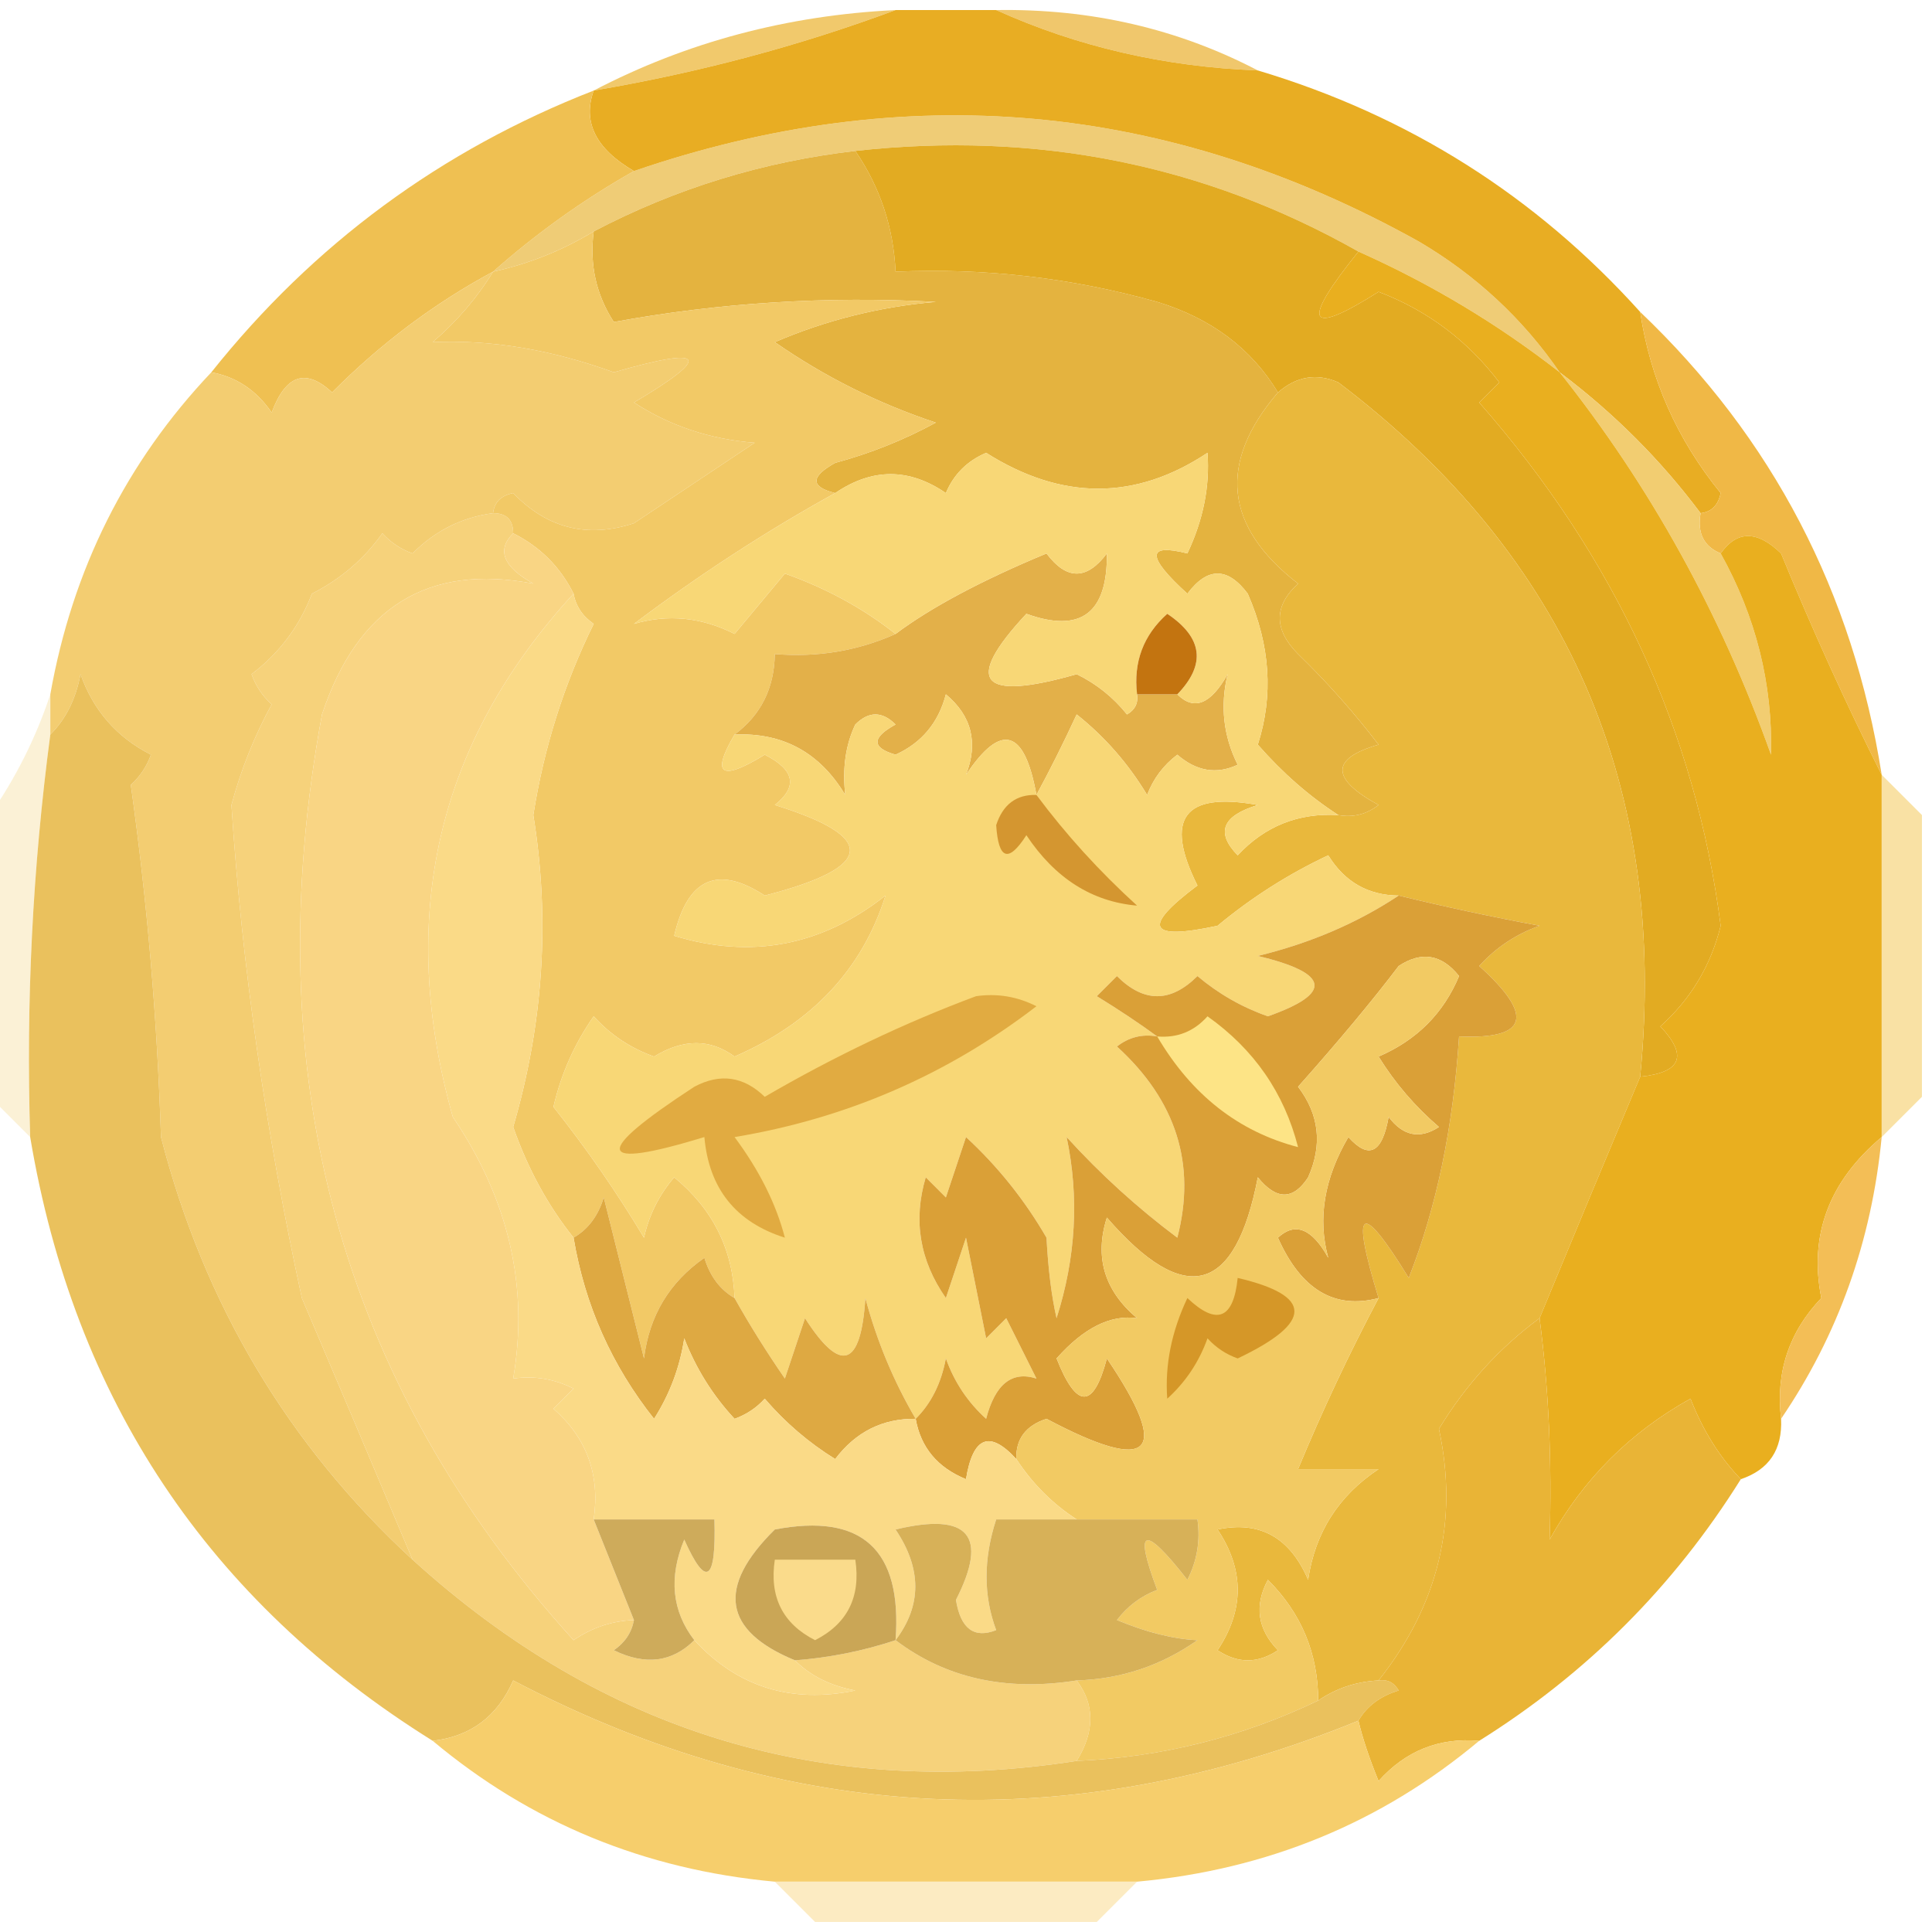 <?xml version="1.0" encoding="UTF-8"?>
<!DOCTYPE svg PUBLIC "-//W3C//DTD SVG 1.1//EN" "http://www.w3.org/Graphics/SVG/1.1/DTD/svg11.dtd">
<svg xmlns="http://www.w3.org/2000/svg" version="1.1" width="96px" height="96px" style="shape-rendering:geometricPrecision; text-rendering:geometricPrecision; image-rendering:optimizeQuality; fill-rule:evenodd; clip-rule:evenodd" xmlns:xlink="http://www.w3.org/1999/xlink">
<g><path style="opacity:1" fill="#f0c76c" d="M 49.5,0.5 C 54.193,0.425 58.526,1.425 62.5,3.5C 57.867,3.322 53.533,2.322 49.5,0.5 Z"/></g>
<g><path style="opacity:0.988" fill="#f0c86a" d="M 44.5,0.5 C 39.722,2.279 34.722,3.613 29.5,4.5C 34.112,2.095 39.112,0.762 44.5,0.5 Z"/></g>
<g><path style="opacity:1" fill="#efcc76" d="M 77.5,18.5 C 74.429,16.102 71.095,14.102 67.5,12.5C 59.843,8.168 51.509,6.502 42.5,7.5C 37.905,8.032 33.572,9.365 29.5,11.5C 27.951,12.441 26.284,13.107 24.5,13.5C 26.657,11.588 28.991,9.921 31.5,8.5C 44.996,3.875 57.996,5.042 70.5,12C 73.331,13.666 75.665,15.832 77.5,18.5 Z"/></g>
<g><path style="opacity:1" fill="#e8ad23" d="M 44.5,0.5 C 46.167,0.5 47.833,0.5 49.5,0.5C 53.533,2.322 57.867,3.322 62.5,3.5C 69.979,5.737 76.312,9.737 81.5,15.5C 82.002,18.841 83.336,21.841 85.5,24.5C 85.376,25.107 85.043,25.44 84.5,25.5C 82.527,22.86 80.194,20.527 77.5,18.5C 75.665,15.832 73.331,13.666 70.5,12C 57.996,5.042 44.996,3.875 31.5,8.5C 29.606,7.399 28.939,6.066 29.5,4.5C 34.722,3.613 39.722,2.279 44.5,0.5 Z"/></g>
<g><path style="opacity:1" fill="#efc052" d="M 29.5,4.5 C 28.939,6.066 29.606,7.399 31.5,8.5C 28.991,9.921 26.657,11.588 24.5,13.5C 21.588,15.066 18.921,17.066 16.5,19.5C 15.197,18.282 14.197,18.616 13.5,20.5C 12.735,19.388 11.735,18.721 10.5,18.5C 15.58,12.127 21.913,7.461 29.5,4.5 Z"/></g>
<g><path style="opacity:1" fill="#e4b33f" d="M 42.5,7.5 C 43.73,9.297 44.396,11.297 44.5,13.5C 48.915,13.305 53.249,13.805 57.5,15C 60.177,15.814 62.177,17.314 63.5,19.5C 60.505,23.002 60.838,26.169 64.5,29C 63.289,30.113 63.289,31.28 64.5,32.5C 65.951,33.906 67.284,35.406 68.5,37C 66.109,37.691 66.109,38.691 68.5,40C 67.906,40.464 67.239,40.631 66.5,40.5C 65.064,39.571 63.73,38.405 62.5,37C 63.285,34.557 63.119,32.057 62,29.5C 61,28.167 60,28.167 59,29.5C 56.967,27.65 56.967,26.984 59,27.5C 59.788,25.835 60.122,24.169 60,22.5C 56.426,24.876 52.759,24.876 49,22.5C 48.055,22.905 47.388,23.572 47,24.5C 45.172,23.247 43.339,23.247 41.5,24.5C 40.262,24.19 40.262,23.69 41.5,23C 43.246,22.529 44.913,21.862 46.5,21C 43.623,20.044 40.956,18.71 38.5,17C 41.044,15.908 43.711,15.241 46.5,15C 41.084,14.706 35.751,15.039 30.5,16C 29.62,14.644 29.287,13.144 29.5,11.5C 33.572,9.365 37.905,8.032 42.5,7.5 Z"/></g>
<g><path style="opacity:1" fill="#e2ab22" d="M 42.5,7.5 C 51.509,6.502 59.843,8.168 67.5,12.5C 64.615,16.081 64.948,16.747 68.5,14.5C 70.924,15.423 72.924,16.923 74.5,19C 74.167,19.333 73.833,19.667 73.5,20C 80.26,27.704 84.26,36.371 85.5,46C 85.01,47.982 84.01,49.649 82.5,51C 83.882,52.461 83.549,53.294 81.5,53.5C 82.897,39.135 77.897,27.635 66.5,19C 65.423,18.53 64.423,18.697 63.5,19.5C 62.177,17.314 60.177,15.814 57.5,15C 53.249,13.805 48.915,13.305 44.5,13.5C 44.396,11.297 43.73,9.297 42.5,7.5 Z"/></g>
<g><path style="opacity:1" fill="#f0b846" d="M 81.5,15.5 C 88.075,21.763 92.075,29.43 93.5,38.5C 91.737,34.992 90.071,31.326 88.5,27.5C 87.313,26.347 86.313,26.347 85.5,27.5C 84.662,27.158 84.328,26.492 84.5,25.5C 85.043,25.44 85.376,25.107 85.5,24.5C 83.336,21.841 82.002,18.841 81.5,15.5 Z"/></g>
<g><path style="opacity:1" fill="#f6d27b" d="M 24.5,25.5 C 25.167,25.5 25.5,25.833 25.5,26.5C 24.668,27.328 25.001,28.162 26.5,29C 21.27,27.999 17.77,30.166 16,35.5C 12.71,53.34 16.877,68.674 28.5,81.5C 29.417,80.873 30.417,80.539 31.5,80.5C 31.389,81.117 31.056,81.617 30.5,82C 32.066,82.765 33.399,82.598 34.5,81.5C 36.65,83.827 39.317,84.66 42.5,84C 41.263,83.768 40.263,83.268 39.5,82.5C 41.216,82.371 42.883,82.038 44.5,81.5C 46.988,83.388 49.988,84.055 53.5,83.5C 54.405,84.702 54.405,86.036 53.5,87.5C 40.976,89.439 29.976,86.105 20.5,77.5C 18.703,73.229 16.87,68.896 15,64.5C 13.195,56.19 12.029,48.024 11.5,40C 11.976,38.237 12.642,36.57 13.5,35C 13.043,34.586 12.709,34.086 12.5,33.5C 13.885,32.45 14.885,31.116 15.5,29.5C 16.934,28.77 18.1,27.77 19,26.5C 19.414,26.957 19.914,27.291 20.5,27.5C 21.622,26.37 22.956,25.703 24.5,25.5 Z"/></g>
<g><path style="opacity:1" fill="#e9b83c" d="M 81.5,53.5 C 79.853,57.424 78.186,61.424 76.5,65.5C 74.5,66.976 72.833,68.809 71.5,71C 72.482,75.575 71.482,79.742 68.5,83.5C 67.391,83.557 66.391,83.89 65.5,84.5C 65.496,82.158 64.662,80.158 63,78.5C 62.316,79.784 62.483,80.951 63.5,82C 62.5,82.667 61.5,82.667 60.5,82C 61.833,80 61.833,78 60.5,76C 62.594,75.555 64.094,76.388 65,78.5C 65.346,76.152 66.513,74.319 68.5,73C 67.167,73 65.833,73 64.5,73C 65.716,70.069 67.05,67.236 68.5,64.5C 67.102,59.932 67.602,59.598 70,63.5C 71.379,59.997 72.212,55.997 72.5,51.5C 75.926,51.65 76.259,50.484 73.5,48C 74.328,47.085 75.328,46.419 76.5,46C 74.134,45.56 71.801,45.06 69.5,44.5C 67.983,44.489 66.816,43.823 66,42.5C 64.025,43.428 62.191,44.595 60.5,46C 57.049,46.747 56.716,46.081 59.5,44C 57.833,40.667 58.833,39.333 62.5,40C 60.73,40.535 60.396,41.369 61.5,42.5C 62.85,41.05 64.516,40.383 66.5,40.5C 67.239,40.631 67.906,40.464 68.5,40C 66.109,38.691 66.109,37.691 68.5,37C 67.284,35.406 65.951,33.906 64.5,32.5C 63.289,31.28 63.289,30.113 64.5,29C 60.838,26.169 60.505,23.002 63.5,19.5C 64.423,18.697 65.423,18.53 66.5,19C 77.897,27.635 82.897,39.135 81.5,53.5 Z"/></g>
<g><path style="opacity:1" fill="#f2cd71" d="M 77.5,18.5 C 80.194,20.527 82.527,22.86 84.5,25.5C 84.328,26.492 84.662,27.158 85.5,27.5C 87.254,30.652 88.087,33.985 88,37.5C 85.505,30.5 82.005,24.167 77.5,18.5 Z"/></g>
<g><path style="opacity:1" fill="#f3cd71" d="M 24.5,13.5 C 23.71,14.794 22.71,15.961 21.5,17C 24.387,16.87 27.387,17.37 30.5,18.5C 35.089,17.177 35.422,17.677 31.5,20C 33.285,21.163 35.285,21.829 37.5,22C 35.5,23.333 33.5,24.667 31.5,26C 29.191,26.756 27.191,26.256 25.5,24.5C 24.893,24.624 24.56,24.957 24.5,25.5C 22.956,25.703 21.622,26.37 20.5,27.5C 19.914,27.291 19.414,26.957 19,26.5C 18.1,27.77 16.934,28.77 15.5,29.5C 14.885,31.116 13.885,32.45 12.5,33.5C 12.709,34.086 13.043,34.586 13.5,35C 12.642,36.57 11.976,38.237 11.5,40C 12.029,48.024 13.195,56.19 15,64.5C 16.87,68.896 18.703,73.229 20.5,77.5C 14.306,71.789 10.139,64.789 8,56.5C 7.81,50.584 7.31,44.751 6.5,39C 6.957,38.586 7.291,38.086 7.5,37.5C 5.803,36.636 4.637,35.303 4,33.5C 3.768,34.737 3.268,35.737 2.5,36.5C 2.5,35.833 2.5,35.167 2.5,34.5C 3.599,28.301 6.266,22.968 10.5,18.5C 11.735,18.721 12.735,19.388 13.5,20.5C 14.197,18.616 15.197,18.282 16.5,19.5C 18.921,17.066 21.588,15.066 24.5,13.5 Z"/></g>
<g><path style="opacity:1" fill="#f2c966" d="M 29.5,11.5 C 29.287,13.144 29.62,14.644 30.5,16C 35.751,15.039 41.084,14.706 46.5,15C 43.711,15.241 41.044,15.908 38.5,17C 40.956,18.71 43.623,20.044 46.5,21C 44.913,21.862 43.246,22.529 41.5,23C 40.262,23.69 40.262,24.19 41.5,24.5C 38.093,26.379 34.76,28.546 31.5,31C 33.198,30.503 34.865,30.67 36.5,31.5C 37.333,30.5 38.167,29.5 39,28.5C 41.058,29.229 42.891,30.229 44.5,31.5C 42.621,32.341 40.621,32.675 38.5,32.5C 38.473,34.199 37.806,35.533 36.5,36.5C 35.322,38.507 35.822,38.84 38,37.5C 39.487,38.253 39.654,39.086 38.5,40C 43.637,41.593 43.471,43.093 38,44.5C 35.662,42.973 34.162,43.639 33.5,46.5C 37.331,47.668 40.831,47.002 44,44.5C 42.85,48.159 40.35,50.826 36.5,52.5C 35.289,51.61 33.956,51.61 32.5,52.5C 31.328,52.081 30.328,51.415 29.5,50.5C 28.544,51.865 27.878,53.365 27.5,55C 29.142,57.07 30.642,59.237 32,61.5C 32.249,60.376 32.749,59.376 33.5,58.5C 35.415,60.071 36.415,62.071 36.5,64.5C 35.778,64.082 35.278,63.416 35,62.5C 33.26,63.716 32.26,65.382 32,67.5C 31.333,64.833 30.667,62.167 30,59.5C 29.722,60.416 29.222,61.083 28.5,61.5C 27.231,59.916 26.231,58.083 25.5,56C 27.006,50.841 27.339,45.674 26.5,40.5C 27.026,37.157 28.026,33.99 29.5,31C 28.944,30.617 28.611,30.117 28.5,29.5C 27.833,28.167 26.833,27.167 25.5,26.5C 25.5,25.833 25.167,25.5 24.5,25.5C 24.56,24.957 24.893,24.624 25.5,24.5C 27.191,26.256 29.191,26.756 31.5,26C 33.5,24.667 35.5,23.333 37.5,22C 35.285,21.829 33.285,21.163 31.5,20C 35.422,17.677 35.089,17.177 30.5,18.5C 27.387,17.37 24.387,16.87 21.5,17C 22.71,15.961 23.71,14.794 24.5,13.5C 26.284,13.107 27.951,12.441 29.5,11.5 Z"/></g>
<g><path style="opacity:1" fill="#e3b049" d="M 56.5,34.5 C 57.167,34.5 57.833,34.5 58.5,34.5C 59.328,35.332 60.162,34.999 61,33.5C 60.621,35.075 60.788,36.575 61.5,38C 60.451,38.492 59.451,38.326 58.5,37.5C 57.808,38.025 57.308,38.692 57,39.5C 56.059,37.939 54.892,36.605 53.5,35.5C 52.828,36.949 52.161,38.282 51.5,39.5C 50.911,36.215 49.744,35.882 48,38.5C 48.617,36.905 48.284,35.572 47,34.5C 46.632,35.91 45.799,36.91 44.5,37.5C 43.304,37.154 43.304,36.654 44.5,36C 43.833,35.333 43.167,35.333 42.5,36C 42.018,37.008 41.852,38.175 42,39.5C 40.736,37.393 38.903,36.393 36.5,36.5C 37.806,35.533 38.473,34.199 38.5,32.5C 40.621,32.675 42.621,32.341 44.5,31.5C 46.261,30.182 48.761,28.848 52,27.5C 53,28.833 54,28.833 55,27.5C 55.035,30.474 53.702,31.474 51,30.5C 47.854,33.876 48.688,34.876 53.5,33.5C 54.478,33.977 55.311,34.643 56,35.5C 56.399,35.272 56.565,34.938 56.5,34.5 Z"/></g>
<g><path style="opacity:1" fill="#e9af1f" d="M 67.5,12.5 C 71.095,14.102 74.429,16.102 77.5,18.5C 82.005,24.167 85.505,30.5 88,37.5C 88.087,33.985 87.254,30.652 85.5,27.5C 86.313,26.347 87.313,26.347 88.5,27.5C 90.071,31.326 91.737,34.992 93.5,38.5C 93.5,44.5 93.5,50.5 93.5,56.5C 90.881,58.703 89.881,61.369 90.5,64.5C 88.895,66.179 88.229,68.179 88.5,70.5C 88.573,72.027 87.906,73.027 86.5,73.5C 85.442,72.4 84.608,71.066 84,69.5C 81,71.167 78.667,73.5 77,76.5C 77.121,72.652 76.955,68.985 76.5,65.5C 78.186,61.424 79.853,57.424 81.5,53.5C 83.549,53.294 83.882,52.461 82.5,51C 84.01,49.649 85.01,47.982 85.5,46C 84.26,36.371 80.26,27.704 73.5,20C 73.833,19.667 74.167,19.333 74.5,19C 72.924,16.923 70.924,15.423 68.5,14.5C 64.948,16.747 64.615,16.081 67.5,12.5 Z"/></g>
<g><path style="opacity:0.737" fill="#f7d684" d="M 93.5,38.5 C 94.167,39.167 94.833,39.833 95.5,40.5C 95.5,45.167 95.5,49.833 95.5,54.5C 94.833,55.167 94.167,55.833 93.5,56.5C 93.5,50.5 93.5,44.5 93.5,38.5 Z"/></g>
<g><path style="opacity:1" fill="#f8d776" d="M 66.5,40.5 C 64.516,40.383 62.85,41.05 61.5,42.5C 60.396,41.369 60.73,40.535 62.5,40C 58.833,39.333 57.833,40.667 59.5,44C 56.716,46.081 57.049,46.747 60.5,46C 62.191,44.595 64.025,43.428 66,42.5C 66.816,43.823 67.983,44.489 69.5,44.5C 67.436,45.868 65.102,46.868 62.5,47.5C 66.081,48.356 66.247,49.356 63,50.5C 61.715,50.05 60.548,49.383 59.5,48.5C 58.167,49.833 56.833,49.833 55.5,48.5C 55.167,48.833 54.833,49.167 54.5,49.5C 55.602,50.176 56.602,50.842 57.5,51.5C 56.761,51.369 56.094,51.536 55.5,52C 58.449,54.69 59.449,57.857 58.5,61.5C 56.517,60.018 54.684,58.351 53,56.5C 53.629,59.484 53.463,62.484 52.5,65.5C 52.251,64.418 52.085,63.085 52,61.5C 50.915,59.627 49.582,57.96 48,56.5C 47.667,57.5 47.333,58.5 47,59.5C 46.667,59.167 46.333,58.833 46,58.5C 45.365,60.635 45.699,62.635 47,64.5C 47.333,63.5 47.667,62.5 48,61.5C 48.333,63.167 48.667,64.833 49,66.5C 49.333,66.167 49.667,65.833 50,65.5C 50.5,66.5 51,67.5 51.5,68.5C 50.282,68.109 49.448,68.776 49,70.5C 48.085,69.672 47.419,68.672 47,67.5C 46.768,68.737 46.268,69.737 45.5,70.5C 44.406,68.641 43.572,66.641 43,64.5C 42.779,67.943 41.779,68.276 40,65.5C 39.667,66.5 39.333,67.5 39,68.5C 38.066,67.142 37.232,65.808 36.5,64.5C 36.415,62.071 35.415,60.071 33.5,58.5C 32.749,59.376 32.249,60.376 32,61.5C 30.642,59.237 29.142,57.07 27.5,55C 27.878,53.365 28.544,51.865 29.5,50.5C 30.328,51.415 31.328,52.081 32.5,52.5C 33.956,51.61 35.289,51.61 36.5,52.5C 40.35,50.826 42.85,48.159 44,44.5C 40.831,47.002 37.331,47.668 33.5,46.5C 34.162,43.639 35.662,42.973 38,44.5C 43.471,43.093 43.637,41.593 38.5,40C 39.654,39.086 39.487,38.253 38,37.5C 35.822,38.84 35.322,38.507 36.5,36.5C 38.903,36.393 40.736,37.393 42,39.5C 41.852,38.175 42.018,37.008 42.5,36C 43.167,35.333 43.833,35.333 44.5,36C 43.304,36.654 43.304,37.154 44.5,37.5C 45.799,36.91 46.632,35.91 47,34.5C 48.284,35.572 48.617,36.905 48,38.5C 49.744,35.882 50.911,36.215 51.5,39.5C 52.161,38.282 52.828,36.949 53.5,35.5C 54.892,36.605 56.059,37.939 57,39.5C 57.308,38.692 57.808,38.025 58.5,37.5C 59.451,38.326 60.451,38.492 61.5,38C 60.788,36.575 60.621,35.075 61,33.5C 60.162,34.999 59.328,35.332 58.5,34.5C 59.935,33.015 59.768,31.682 58,30.5C 56.812,31.563 56.312,32.897 56.5,34.5C 56.565,34.938 56.399,35.272 56,35.5C 55.311,34.643 54.478,33.977 53.5,33.5C 48.688,34.876 47.854,33.876 51,30.5C 53.702,31.474 55.035,30.474 55,27.5C 54,28.833 53,28.833 52,27.5C 48.761,28.848 46.261,30.182 44.5,31.5C 42.891,30.229 41.058,29.229 39,28.5C 38.167,29.5 37.333,30.5 36.5,31.5C 34.865,30.67 33.198,30.503 31.5,31C 34.76,28.546 38.093,26.379 41.5,24.5C 43.339,23.247 45.172,23.247 47,24.5C 47.388,23.572 48.055,22.905 49,22.5C 52.759,24.876 56.426,24.876 60,22.5C 60.122,24.169 59.788,25.835 59,27.5C 56.967,26.984 56.967,27.65 59,29.5C 60,28.167 61,28.167 62,29.5C 63.119,32.057 63.285,34.557 62.5,37C 63.73,38.405 65.064,39.571 66.5,40.5 Z"/></g>
<g><path style="opacity:1" fill="#d49630" d="M 51.5,39.5 C 52.96,41.463 54.627,43.296 56.5,45C 54.255,44.805 52.422,43.638 51,41.5C 50.111,42.888 49.611,42.721 49.5,41C 49.836,39.97 50.503,39.47 51.5,39.5 Z"/></g>
<g><path style="opacity:1" fill="#c37410" d="M 58.5,34.5 C 57.833,34.5 57.167,34.5 56.5,34.5C 56.312,32.897 56.812,31.563 58,30.5C 59.768,31.682 59.935,33.015 58.5,34.5 Z"/></g>
<g><path style="opacity:0.431" fill="#f7dea0" d="M 2.5,34.5 C 2.5,35.167 2.5,35.833 2.5,36.5C 1.62,43.123 1.287,49.789 1.5,56.5C 0.833,55.833 0.167,55.167 -0.5,54.5C -0.5,49.833 -0.5,45.167 -0.5,40.5C 0.797,38.629 1.797,36.629 2.5,34.5 Z"/></g>
<g><path style="opacity:1" fill="#f9d584" d="M 25.5,26.5 C 26.833,27.167 27.833,28.167 28.5,29.5C 21.705,36.897 19.705,45.564 22.5,55.5C 25.281,59.609 26.281,63.942 25.5,68.5C 26.552,68.35 27.552,68.517 28.5,69C 28.167,69.333 27.833,69.667 27.5,70C 29.155,71.444 29.822,73.278 29.5,75.5C 30.167,77.167 30.833,78.833 31.5,80.5C 30.417,80.539 29.417,80.873 28.5,81.5C 16.877,68.674 12.71,53.34 16,35.5C 17.77,30.166 21.27,27.999 26.5,29C 25.001,28.162 24.668,27.328 25.5,26.5 Z"/></g>
<g><path style="opacity:1" fill="#e1ab41" d="M 48.5,49.5 C 49.552,49.35 50.552,49.517 51.5,50C 47.059,53.411 42.059,55.578 36.5,56.5C 37.732,58.157 38.566,59.824 39,61.5C 36.56,60.726 35.227,59.059 35,56.5C 29.571,58.157 29.404,57.324 34.5,54C 35.784,53.316 36.95,53.483 38,54.5C 41.471,52.482 44.971,50.815 48.5,49.5 Z"/></g>
<g><path style="opacity:1" fill="#f3be56" d="M 93.5,56.5 C 93.001,61.669 91.334,66.336 88.5,70.5C 88.229,68.179 88.895,66.179 90.5,64.5C 89.881,61.369 90.881,58.703 93.5,56.5 Z"/></g>
<g><path style="opacity:1" fill="#daa037" d="M 69.5,44.5 C 71.801,45.06 74.134,45.56 76.5,46C 75.328,46.419 74.328,47.085 73.5,48C 76.259,50.484 75.926,51.65 72.5,51.5C 72.212,55.997 71.379,59.997 70,63.5C 67.602,59.598 67.102,59.932 68.5,64.5C 66.309,65.078 64.642,64.078 63.5,61.5C 64.355,60.707 65.189,61.04 66,62.5C 65.464,60.553 65.798,58.553 67,56.5C 68.016,57.634 68.683,57.301 69,55.5C 69.718,56.451 70.551,56.617 71.5,56C 70.313,54.98 69.313,53.814 68.5,52.5C 70.391,51.689 71.724,50.356 72.5,48.5C 71.635,47.417 70.635,47.251 69.5,48C 68.218,49.692 66.552,51.692 64.5,54C 65.554,55.388 65.72,56.888 65,58.5C 64.259,59.641 63.425,59.641 62.5,58.5C 61.383,64.308 58.883,64.975 55,60.5C 54.376,62.465 54.876,64.131 56.5,65.5C 55.183,65.313 53.85,65.98 52.5,67.5C 53.498,70.028 54.331,70.028 55,67.5C 58.23,72.271 57.23,73.271 52,70.5C 50.97,70.836 50.47,71.503 50.5,72.5C 49.175,71.047 48.342,71.381 48,73.5C 46.583,72.922 45.75,71.922 45.5,70.5C 46.268,69.737 46.768,68.737 47,67.5C 47.419,68.672 48.085,69.672 49,70.5C 49.448,68.776 50.282,68.109 51.5,68.5C 51,67.5 50.5,66.5 50,65.5C 49.667,65.833 49.333,66.167 49,66.5C 48.667,64.833 48.333,63.167 48,61.5C 47.667,62.5 47.333,63.5 47,64.5C 45.699,62.635 45.365,60.635 46,58.5C 46.333,58.833 46.667,59.167 47,59.5C 47.333,58.5 47.667,57.5 48,56.5C 49.582,57.96 50.915,59.627 52,61.5C 52.085,63.085 52.251,64.418 52.5,65.5C 53.463,62.484 53.629,59.484 53,56.5C 54.684,58.351 56.517,60.018 58.5,61.5C 59.449,57.857 58.449,54.69 55.5,52C 56.094,51.536 56.761,51.369 57.5,51.5C 56.602,50.842 55.602,50.176 54.5,49.5C 54.833,49.167 55.167,48.833 55.5,48.5C 56.833,49.833 58.167,49.833 59.5,48.5C 60.548,49.383 61.715,50.05 63,50.5C 66.247,49.356 66.081,48.356 62.5,47.5C 65.102,46.868 67.436,45.868 69.5,44.5 Z"/></g>
<g><path style="opacity:1" fill="#fde486" d="M 57.5,51.5 C 58.496,51.586 59.329,51.252 60,50.5C 62.31,52.137 63.81,54.304 64.5,57C 61.536,56.228 59.202,54.395 57.5,51.5 Z"/></g>
<g><path style="opacity:1" fill="#dea942" d="M 36.5,64.5 C 37.232,65.808 38.066,67.142 39,68.5C 39.333,67.5 39.667,66.5 40,65.5C 41.779,68.276 42.779,67.943 43,64.5C 43.572,66.641 44.406,68.641 45.5,70.5C 43.857,70.48 42.524,71.147 41.5,72.5C 40.186,71.687 39.02,70.687 38,69.5C 37.586,69.957 37.086,70.291 36.5,70.5C 35.416,69.335 34.583,68.002 34,66.5C 33.781,67.938 33.281,69.271 32.5,70.5C 30.392,67.843 29.059,64.843 28.5,61.5C 29.222,61.083 29.722,60.416 30,59.5C 30.667,62.167 31.333,64.833 32,67.5C 32.26,65.382 33.26,63.716 35,62.5C 35.278,63.416 35.778,64.082 36.5,64.5 Z"/></g>
<g><path style="opacity:1" fill="#f2ca63" d="M 68.5,64.5 C 67.05,67.236 65.716,70.069 64.5,73C 65.833,73 67.167,73 68.5,73C 66.513,74.319 65.346,76.152 65,78.5C 64.094,76.388 62.594,75.555 60.5,76C 61.833,78 61.833,80 60.5,82C 61.5,82.667 62.5,82.667 63.5,82C 62.483,80.951 62.316,79.784 63,78.5C 64.662,80.158 65.496,82.158 65.5,84.5C 61.716,86.316 57.716,87.316 53.5,87.5C 54.405,86.036 54.405,84.702 53.5,83.5C 55.696,83.435 57.696,82.768 59.5,81.5C 58.313,81.446 56.98,81.113 55.5,80.5C 56.025,79.808 56.692,79.308 57.5,79C 56.327,75.89 56.827,75.723 59,78.5C 59.483,77.552 59.65,76.552 59.5,75.5C 57.5,75.5 55.5,75.5 53.5,75.5C 52.306,74.728 51.306,73.728 50.5,72.5C 50.47,71.503 50.97,70.836 52,70.5C 57.23,73.271 58.23,72.271 55,67.5C 54.331,70.028 53.498,70.028 52.5,67.5C 53.85,65.98 55.183,65.313 56.5,65.5C 54.876,64.131 54.376,62.465 55,60.5C 58.883,64.975 61.383,64.308 62.5,58.5C 63.425,59.641 64.259,59.641 65,58.5C 65.72,56.888 65.554,55.388 64.5,54C 66.552,51.692 68.218,49.692 69.5,48C 70.635,47.251 71.635,47.417 72.5,48.5C 71.724,50.356 70.391,51.689 68.5,52.5C 69.313,53.814 70.313,54.98 71.5,56C 70.551,56.617 69.718,56.451 69,55.5C 68.683,57.301 68.016,57.634 67,56.5C 65.798,58.553 65.464,60.553 66,62.5C 65.189,61.04 64.355,60.707 63.5,61.5C 64.642,64.078 66.309,65.078 68.5,64.5 Z"/></g>
<g><path style="opacity:1" fill="#d59728" d="M 61.5,63.5 C 65.257,64.38 65.257,65.713 61.5,67.5C 60.914,67.291 60.414,66.957 60,66.5C 59.581,67.672 58.915,68.672 58,69.5C 57.878,67.831 58.212,66.165 59,64.5C 60.461,65.882 61.294,65.549 61.5,63.5 Z"/></g>
<g><path style="opacity:1" fill="#eac15d" d="M 20.5,77.5 C 29.976,86.105 40.976,89.439 53.5,87.5C 57.716,87.316 61.716,86.316 65.5,84.5C 66.391,83.89 67.391,83.557 68.5,83.5C 68.938,83.435 69.272,83.601 69.5,84C 68.584,84.278 67.918,84.778 67.5,85.5C 53.19,91.346 39.19,90.679 25.5,83.5C 24.717,85.288 23.384,86.288 21.5,86.5C 10.35,79.545 3.683,69.545 1.5,56.5C 1.287,49.789 1.62,43.123 2.5,36.5C 3.268,35.737 3.768,34.737 4,33.5C 4.637,35.303 5.803,36.636 7.5,37.5C 7.291,38.086 6.957,38.586 6.5,39C 7.31,44.751 7.81,50.584 8,56.5C 10.139,64.789 14.306,71.789 20.5,77.5 Z"/></g>
<g><path style="opacity:1" fill="#fada87" d="M 28.5,29.5 C 28.611,30.117 28.944,30.617 29.5,31C 28.026,33.99 27.026,37.157 26.5,40.5C 27.339,45.674 27.006,50.841 25.5,56C 26.231,58.083 27.231,59.916 28.5,61.5C 29.059,64.843 30.392,67.843 32.5,70.5C 33.281,69.271 33.781,67.938 34,66.5C 34.583,68.002 35.416,69.335 36.5,70.5C 37.086,70.291 37.586,69.957 38,69.5C 39.02,70.687 40.186,71.687 41.5,72.5C 42.524,71.147 43.857,70.48 45.5,70.5C 45.75,71.922 46.583,72.922 48,73.5C 48.342,71.381 49.175,71.047 50.5,72.5C 51.306,73.728 52.306,74.728 53.5,75.5C 52.167,75.5 50.833,75.5 49.5,75.5C 48.862,77.46 48.862,79.293 49.5,81C 48.4,81.432 47.733,80.932 47.5,79.5C 49.135,76.295 48.135,75.128 44.5,76C 45.807,77.944 45.807,79.777 44.5,81.5C 44.836,77 42.836,75.167 38.5,76C 35.598,78.864 35.932,81.031 39.5,82.5C 40.263,83.268 41.263,83.768 42.5,84C 39.317,84.66 36.65,83.827 34.5,81.5C 33.387,80.054 33.22,78.387 34,76.5C 35.087,78.932 35.587,78.598 35.5,75.5C 33.5,75.5 31.5,75.5 29.5,75.5C 29.822,73.278 29.155,71.444 27.5,70C 27.833,69.667 28.167,69.333 28.5,69C 27.552,68.517 26.552,68.35 25.5,68.5C 26.281,63.942 25.281,59.609 22.5,55.5C 19.705,45.564 21.705,36.897 28.5,29.5 Z"/></g>
<g><path style="opacity:1" fill="#e9b436" d="M 76.5,65.5 C 76.955,68.985 77.121,72.652 77,76.5C 78.667,73.5 81,71.167 84,69.5C 84.608,71.066 85.442,72.4 86.5,73.5C 83.167,78.833 78.833,83.167 73.5,86.5C 71.508,86.329 69.841,86.995 68.5,88.5C 68.036,87.364 67.702,86.364 67.5,85.5C 67.918,84.778 68.584,84.278 69.5,84C 69.272,83.601 68.938,83.435 68.5,83.5C 71.482,79.742 72.482,75.575 71.5,71C 72.833,68.809 74.5,66.976 76.5,65.5 Z"/></g>
<g><path style="opacity:1" fill="#ceab5b" d="M 29.5,75.5 C 31.5,75.5 33.5,75.5 35.5,75.5C 35.587,78.598 35.087,78.932 34,76.5C 33.22,78.387 33.387,80.054 34.5,81.5C 33.399,82.598 32.066,82.765 30.5,82C 31.056,81.617 31.389,81.117 31.5,80.5C 30.833,78.833 30.167,77.167 29.5,75.5 Z"/></g>
<g><path style="opacity:1" fill="#caa656" d="M 44.5,81.5 C 42.883,82.038 41.216,82.371 39.5,82.5C 35.932,81.031 35.598,78.864 38.5,76C 42.836,75.167 44.836,77 44.5,81.5 Z"/></g>
<g><path style="opacity:1" fill="#fadb8b" d="M 38.5,77.5 C 39.833,77.5 41.167,77.5 42.5,77.5C 42.778,79.346 42.111,80.68 40.5,81.5C 38.889,80.68 38.222,79.346 38.5,77.5 Z"/></g>
<g><path style="opacity:1" fill="#d7b158" d="M 53.5,75.5 C 55.5,75.5 57.5,75.5 59.5,75.5C 59.65,76.552 59.483,77.552 59,78.5C 56.827,75.723 56.327,75.89 57.5,79C 56.692,79.308 56.025,79.808 55.5,80.5C 56.98,81.113 58.313,81.446 59.5,81.5C 57.696,82.768 55.696,83.435 53.5,83.5C 49.988,84.055 46.988,83.388 44.5,81.5C 45.807,79.777 45.807,77.944 44.5,76C 48.135,75.128 49.135,76.295 47.5,79.5C 47.733,80.932 48.4,81.432 49.5,81C 48.862,79.293 48.862,77.46 49.5,75.5C 50.833,75.5 52.167,75.5 53.5,75.5 Z"/></g>
<g><path style="opacity:1" fill="#f6ce6c" d="M 67.5,85.5 C 67.702,86.364 68.036,87.364 68.5,88.5C 69.841,86.995 71.508,86.329 73.5,86.5C 68.642,90.57 62.975,92.903 56.5,93.5C 50.5,93.5 44.5,93.5 38.5,93.5C 32.025,92.903 26.358,90.57 21.5,86.5C 23.384,86.288 24.717,85.288 25.5,83.5C 39.19,90.679 53.19,91.346 67.5,85.5 Z"/></g>
<g><path style="opacity:0.714" fill="#fae3aa" d="M 38.5,93.5 C 44.5,93.5 50.5,93.5 56.5,93.5C 55.833,94.167 55.167,94.833 54.5,95.5C 49.833,95.5 45.167,95.5 40.5,95.5C 39.833,94.833 39.167,94.167 38.5,93.5 Z"/></g>
</svg>

